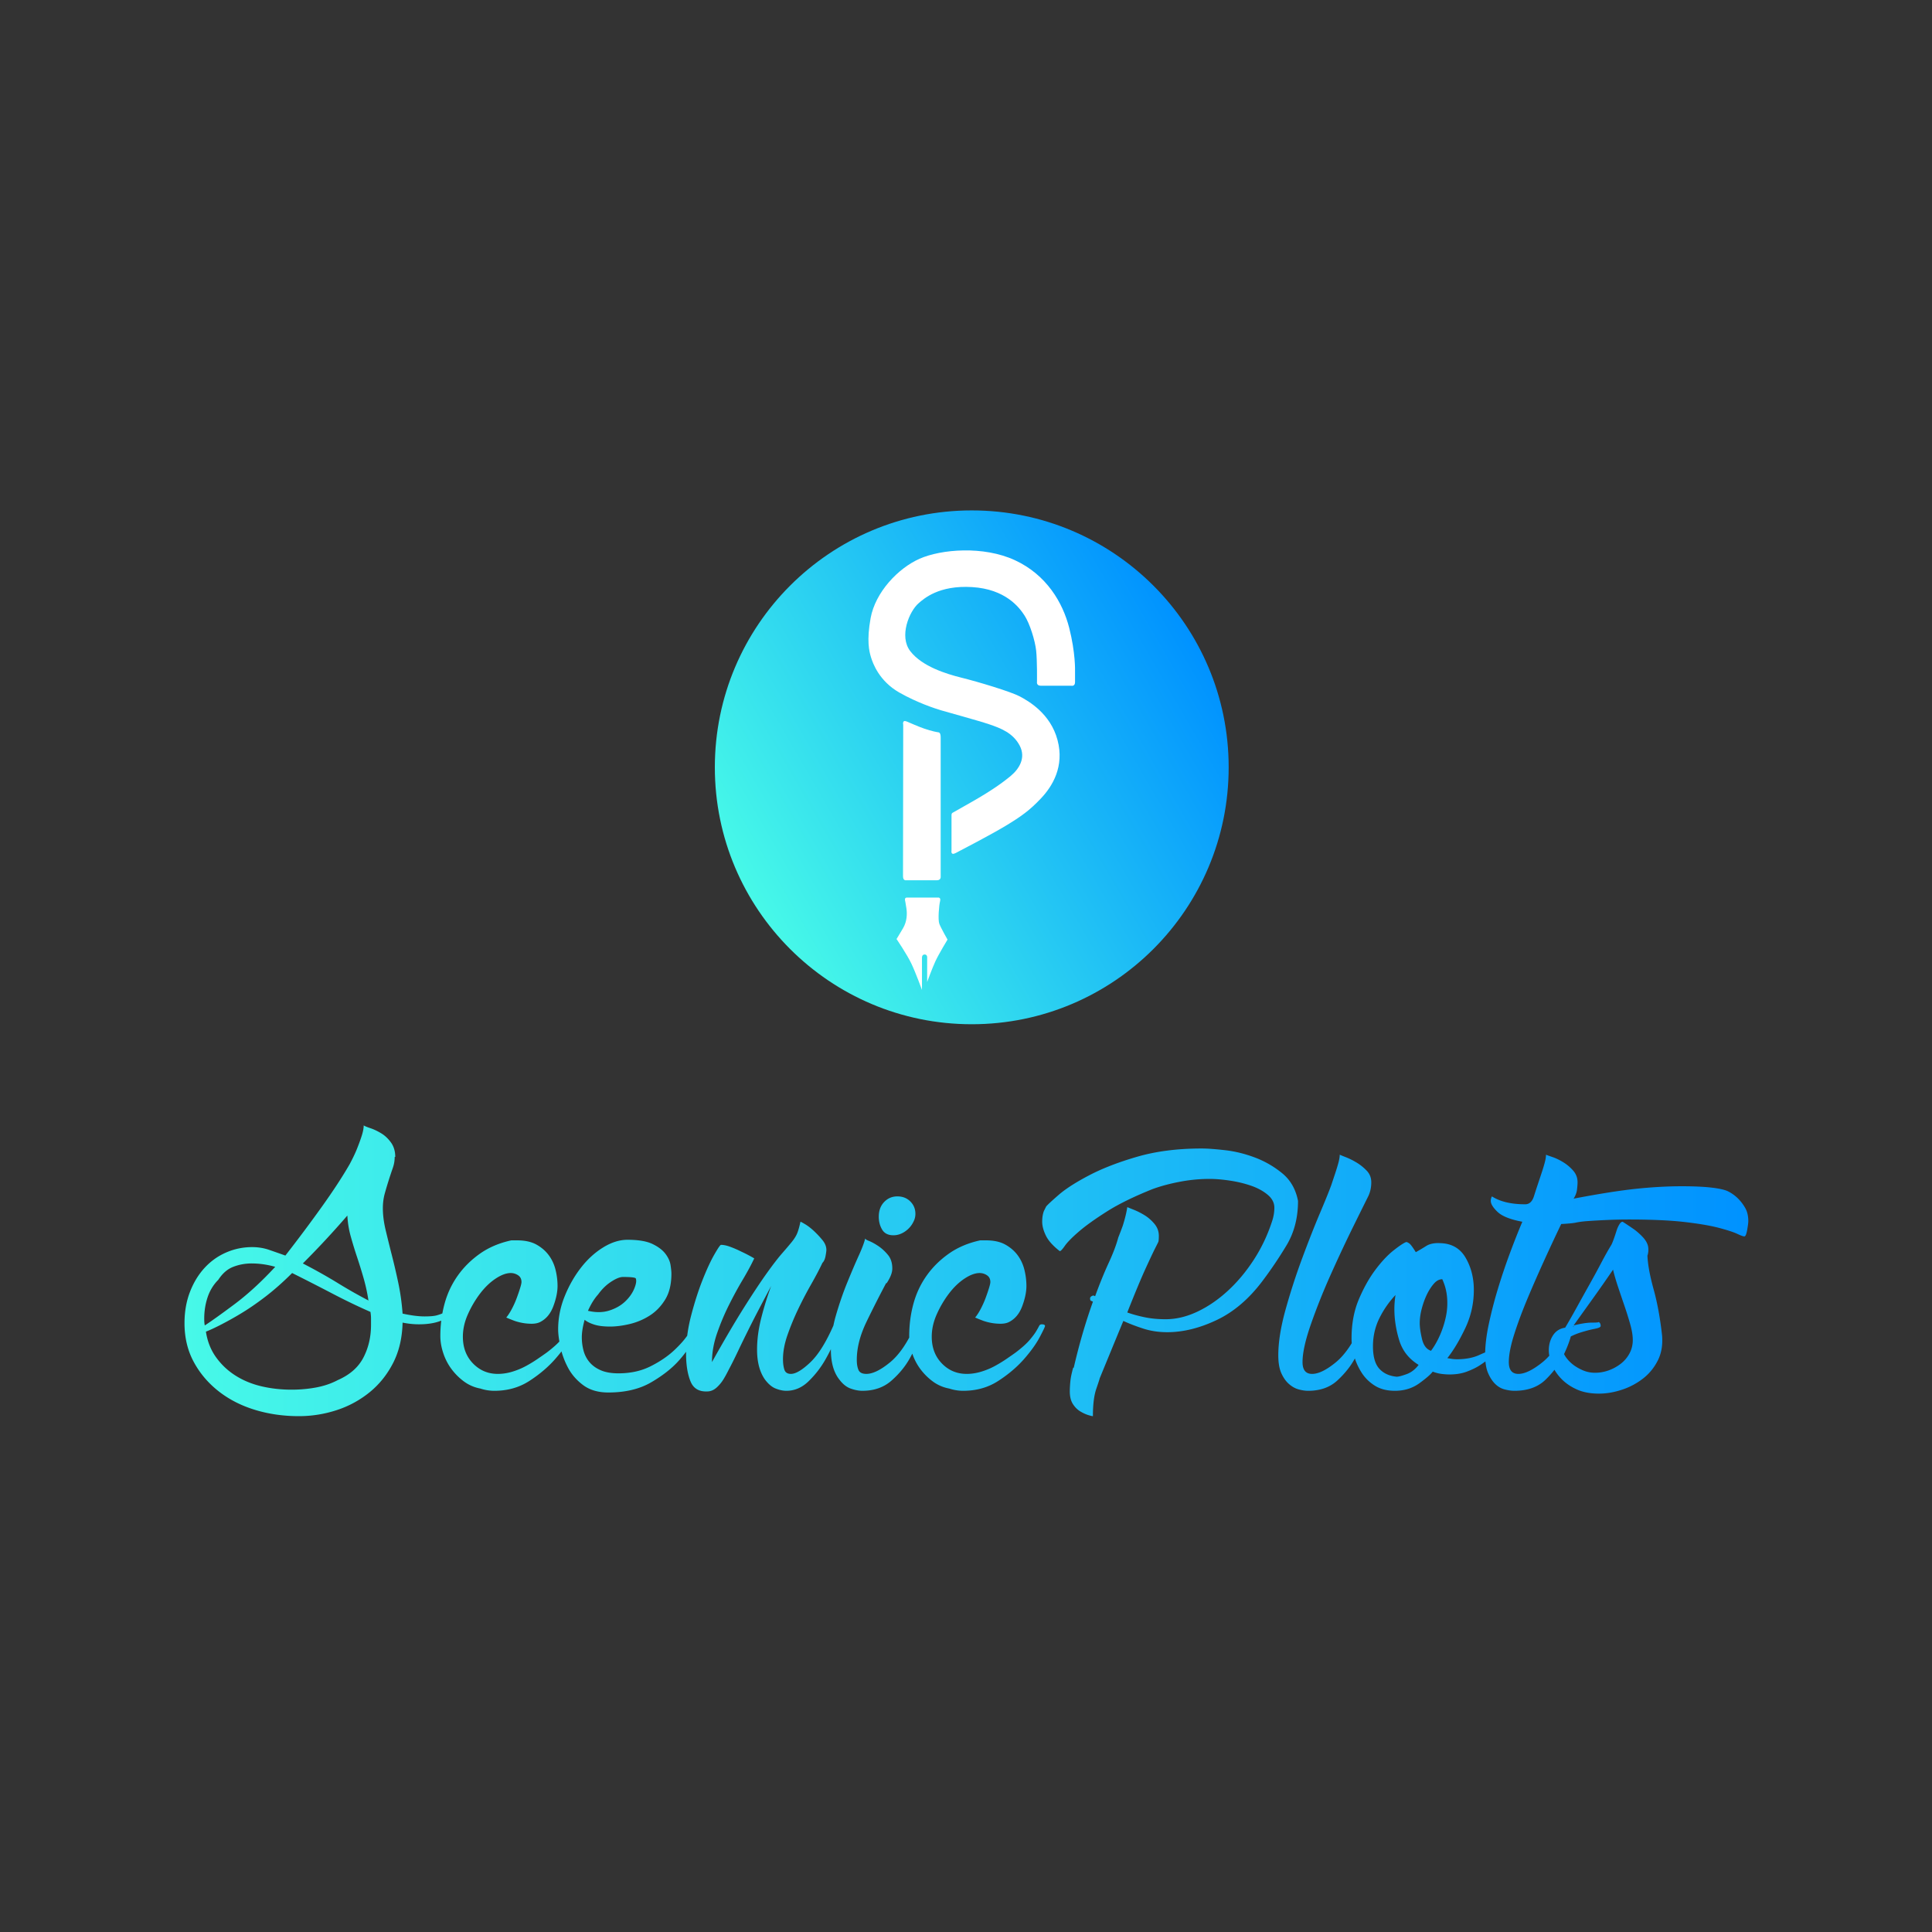 <svg xmlns="http://www.w3.org/2000/svg" viewBox="0 0 480 480"><rect x="0" y="0" width="480" height="480" fill="#333333" stroke="none"/><style>.st1{fill:#fff}</style><g id="Group_2_1_"><g id="ScenicPlots_xA0_Image_1_"><linearGradient id="SVGID_1_" gradientUnits="userSpaceOnUse" x1="186.142" y1="222.559" x2="296.717" y2="158.718"><stop offset="0" stop-color="#47f9e8"/><stop offset="1" stop-color="#0092ff"/></linearGradient><circle cx="241.43" cy="190.64" r="63.83" fill="url(#SVGID_1_)"/></g><path class="st1" d="M257.64 169.38s-.22.99.96.99h7.58s.91.22.91-.91v-2.82s.14-4.4-1.45-10.66c-1.6-6.26-5.62-13.15-13.47-16.79-7.85-3.64-18.32-2.74-23.68-.38-5.36 2.36-11.02 8.33-12.19 14.76-1.02 5.6-.36 8.24.09 9.71s2 5.91 7.06 8.79c4.48 2.54 8.87 3.96 10.34 4.4 1.47.45 9.26 2.55 12.06 3.51 2.81.96 5.81 2.11 7.47 5.23s-.19 5.87-2.17 7.53c-1.98 1.66-4.82 3.7-9.65 6.45l-4.83 2.74s-.27.11-.27.53v8.86s-.27 1.29 1.02.62 8.89-4.62 12.55-6.84 5.83-3.74 8.68-6.77c2.85-3.02 5.83-7.91 4.09-14.47-1.74-6.55-7.15-9.66-9.4-10.85-2.26-1.19-10.31-3.61-14.47-4.64-3.79-.94-9.81-2.8-12.72-6.6-2.83-3.68-.26-9.89 2.09-11.91 1.28-1.1 4.99-4.51 13.28-4s11.7 5.02 13.02 7.06 2.6 6.17 2.89 8.72c.27 2.57.21 7.74.21 7.74z"/><path class="st1" d="M224.4 180.06s-.32-1.3.87-.81 2.62 1.17 4.4 1.79 3.21.87 3.4.89c.19.02.64.02.64 1.32v34.57s.1.88-.93.88h-7.63s-.8.18-.8-.99c.02-1.16.05-37.65.05-37.65zm.9 42.94h7.72s.8-.13.54.89-.57 4.6-.19 5.62c.38 1.02 2.04 3.93 2.04 3.93s-2.17 3.57-3 5.36c-.83 1.79-2.06 5.17-2.06 5.17v-5.9s.14-.93-.62-.93-.67.89-.67.89v7.91s-1.53-4.21-2.62-6.51-3.7-6.13-3.7-6.13.64-1.02 1.63-2.71c.99-1.69 1.02-3.57.83-4.88-.19-1.31-.35-2.04-.35-2.04s-.16-.67.45-.67z"/></g><g id="Layer_4"><linearGradient id="SVGID_2_" gradientUnits="userSpaceOnUse" x1="45.84" y1="315.72" x2="434.36" y2="315.72"><stop offset="0" stop-color="#47f9e8"/><stop offset="1" stop-color="#0092ff"/></linearGradient><path d="M86.86 289.26c.75-1.4 1.33-2.61 1.75-3.64.42-1.03.82-2.1 1.19-3.22s.56-2.05.56-2.8c.28.19.84.42 1.68.7.84.28 1.73.7 2.66 1.26.93.56 1.75 1.33 2.45 2.31.7.98 1.05 2.17 1.05 3.57h-.14c0 .93-.16 1.87-.49 2.8a101.188 101.188 0 00-1.96 6.23c-.33 1.17-.49 2.4-.49 3.71 0 1.68.23 3.5.7 5.46s.98 4.04 1.54 6.23c.56 2.19 1.1 4.5 1.61 6.93.51 2.43.86 4.95 1.05 7.56 2.15.47 3.97.7 5.46.7 1.4 0 2.43-.09 3.08-.28.65-.19 1.17-.37 1.54-.56.37-.19.63-.37.77-.56.14-.19.4-.28.77-.28.56 0 .84.19.84.56 0 .56-.79 1.21-2.38 1.96-1.59.75-3.59 1.12-6.02 1.12-1.31 0-2.66-.14-4.06-.42-.09 3.83-.89 7.19-2.38 10.08-1.49 2.89-3.45 5.32-5.88 7.28a25.352 25.352 0 01-8.19 4.41c-3.03.98-6.14 1.47-9.31 1.47-3.92 0-7.61-.54-11.06-1.61s-6.46-2.64-9.03-4.69c-2.57-2.05-4.6-4.48-6.09-7.28-1.49-2.8-2.24-5.97-2.24-9.52 0-2.8.44-5.37 1.33-7.7.89-2.33 2.1-4.34 3.64-6.02 1.54-1.68 3.34-2.96 5.39-3.85 2.05-.89 4.2-1.33 6.44-1.33 1.49 0 2.92.23 4.27.7 1.35.47 2.68.93 3.99 1.4 3.27-4.2 6.3-8.26 9.1-12.18s5.09-7.42 6.86-10.5zm-32.62 28.7c-1.21 1.21-2.1 2.66-2.66 4.34-.56 1.68-.84 3.45-.84 5.32 0 .75.05 1.31.14 1.68 1.59-1.03 4.04-2.78 7.35-5.25 3.31-2.47 6.7-5.58 10.15-9.31-1.96-.56-3.92-.84-5.88-.84-1.59 0-3.1.28-4.55.84-1.45.56-2.68 1.63-3.71 3.22zm29.68 24.92c2.99-1.31 5.11-3.17 6.37-5.6 1.26-2.43 1.89-5.13 1.89-8.12v-1.54c0-.56-.05-1.12-.14-1.68-2.99-1.31-6.14-2.82-9.45-4.55a625.94 625.94 0 00-10.01-5.11c-2.24 2.24-4.46 4.2-6.65 5.88-2.19 1.68-4.27 3.1-6.23 4.27a83.257 83.257 0 01-5.18 2.87c-1.49.75-2.61 1.26-3.36 1.54.37 2.43 1.21 4.55 2.52 6.37 1.31 1.82 2.92 3.34 4.83 4.55 1.91 1.21 4.06 2.1 6.44 2.66 2.38.56 4.88.84 7.49.84 2.15 0 4.2-.19 6.16-.56 1.96-.37 3.73-.98 5.32-1.82zm7.7-19.74c-.09-.09-.14-.23-.14-.42-.28-1.77-.68-3.55-1.19-5.32-.51-1.77-1.05-3.5-1.61-5.18-.56-1.68-1.07-3.36-1.54-5.04a23.64 23.64 0 01-.84-5.18 223.405 223.405 0 01-11.06 11.9c3.08 1.59 5.95 3.2 8.61 4.83 2.66 1.64 5.25 3.1 7.77 4.41zm27.72 21.84a9.836 9.836 0 01-4.06-1.75c-1.21-.89-2.26-1.94-3.15-3.15-.89-1.21-1.56-2.54-2.03-3.99-.47-1.45-.7-2.82-.7-4.13 0-2.8.35-5.48 1.05-8.05.7-2.57 1.8-4.9 3.29-7 1.49-2.1 3.34-3.92 5.53-5.46 2.19-1.54 4.78-2.64 7.77-3.29h1.4c1.96 0 3.57.35 4.83 1.05 1.26.7 2.29 1.59 3.08 2.66s1.35 2.29 1.68 3.64c.33 1.35.49 2.68.49 3.99 0 1.49-.35 3.17-1.05 5.04-.7 1.87-1.8 3.17-3.29 3.92-.56.28-1.26.42-2.1.42-1.4 0-2.8-.23-4.2-.7-.75-.28-1.45-.56-2.1-.84.47-.56.93-1.28 1.4-2.17.47-.89.86-1.77 1.19-2.66.33-.89.61-1.7.84-2.45.23-.75.35-1.26.35-1.54 0-.75-.28-1.31-.84-1.68a3.25 3.25 0 00-1.82-.56c-1.12 0-2.38.47-3.78 1.4-1.4.93-2.68 2.17-3.85 3.71a26.027 26.027 0 00-3.01 5.11c-.84 1.87-1.26 3.73-1.26 5.6 0 2.71.84 4.92 2.52 6.65 1.68 1.73 3.73 2.59 6.16 2.59 1.21 0 2.43-.19 3.64-.56 1.21-.37 2.33-.84 3.36-1.4 1.03-.56 1.98-1.14 2.87-1.75.89-.61 1.66-1.14 2.31-1.61 1.59-1.21 2.75-2.26 3.5-3.15.75-.89 1.28-1.61 1.61-2.17.33-.56.56-.98.7-1.26s.35-.42.63-.42c.56 0 .84.14.84.42 0 .19-.44 1.12-1.33 2.8-.89 1.68-2.19 3.5-3.92 5.46s-3.85 3.76-6.37 5.39-5.41 2.45-8.68 2.45c-1.21 0-2.38-.19-3.5-.56zm53.77-15.96c.37.09.56.28.56.56 0 .09-.37 1-1.12 2.73-.75 1.73-2.01 3.59-3.78 5.6s-4.11 3.85-7 5.53c-2.89 1.68-6.44 2.52-10.64 2.52-2.52 0-4.6-.61-6.23-1.82-1.63-1.21-2.89-2.66-3.78-4.34-.89-1.68-1.52-3.41-1.89-5.18-.37-1.77-.56-3.22-.56-4.34 0-2.8.54-5.53 1.61-8.19 1.07-2.66 2.43-5.04 4.06-7.14 1.63-2.1 3.48-3.78 5.53-5.04 2.05-1.26 4.06-1.89 6.02-1.89 2.71 0 4.78.35 6.23 1.05 1.45.7 2.52 1.52 3.22 2.45.7.93 1.12 1.87 1.26 2.8.14.93.21 1.63.21 2.1 0 2.61-.51 4.76-1.54 6.44-1.03 1.68-2.31 3.01-3.85 3.99-1.54.98-3.2 1.68-4.97 2.1-1.77.42-3.41.63-4.9.63-1.59 0-2.89-.16-3.92-.49-1.03-.33-1.82-.72-2.38-1.19-.47 1.68-.7 3.13-.7 4.34 0 1.12.14 2.22.42 3.29.28 1.07.77 2.03 1.47 2.87s1.63 1.52 2.8 2.03c1.17.51 2.64.77 4.41.77 2.99 0 5.65-.58 7.98-1.75s4.29-2.5 5.88-3.99c1.59-1.49 2.78-2.87 3.57-4.13.79-1.26 1.19-1.98 1.19-2.17v-.14h.14l.28-.14c.09 0 .16.02.21.07.04.05.11.07.21.07zm-24.51-7.42c-.93 1.03-1.77 2.38-2.52 4.06 1.96.47 3.73.44 5.32-.07 1.59-.51 2.89-1.26 3.92-2.24 1.03-.98 1.77-2.03 2.24-3.15.47-1.12.61-1.96.42-2.52 0-.28-1.07-.42-3.22-.42-.75 0-1.73.4-2.94 1.19-1.21.79-2.28 1.84-3.22 3.15zm41.45 21.14c-1.31-1.87-1.96-4.34-1.96-7.42 0-2.52.35-5.16 1.05-7.91.7-2.75 1.52-5.39 2.45-7.91-.84 1.59-1.75 3.31-2.73 5.18-.98 1.87-1.94 3.73-2.87 5.6-.93 1.87-1.82 3.69-2.66 5.46-.84 1.77-1.59 3.27-2.24 4.48-.56 1.12-1.05 2.01-1.47 2.66a9.36 9.36 0 01-1.54 1.82c-.61.56-1.28.89-2.03.98-2.24.19-3.73-.63-4.48-2.45-.75-1.82-1.12-4.13-1.12-6.93 0-3.08.42-6.23 1.26-9.45.84-3.22 1.77-6.14 2.8-8.75 1.03-2.61 2.01-4.74 2.94-6.37.93-1.63 1.49-2.45 1.68-2.45.65 0 1.42.16 2.31.49.89.33 1.8.72 2.73 1.19 1.03.47 2.1 1.03 3.22 1.68-.75 1.59-1.7 3.36-2.87 5.32-1.17 1.96-2.31 4.06-3.43 6.3s-2.1 4.58-2.94 7c-.84 2.43-1.26 4.81-1.26 7.14 3.08-5.51 5.74-10.03 7.98-13.58 2.24-3.55 4.13-6.39 5.67-8.54 1.54-2.15 2.8-3.78 3.78-4.9s1.77-2.05 2.38-2.8c.61-.75 1.05-1.45 1.33-2.1.28-.65.56-1.63.84-2.94.09 0 .49.21 1.19.63.7.42 1.42.98 2.17 1.68s1.45 1.45 2.1 2.24c.65.79.98 1.61.98 2.45 0 .28-.07.79-.21 1.54-.14.75-.4 1.31-.77 1.68-.75 1.59-1.68 3.36-2.8 5.32a96.001 96.001 0 00-3.22 6.16 62.573 62.573 0 00-2.66 6.44c-.75 2.15-1.12 4.15-1.12 6.02 0 1.03.12 1.89.35 2.59.23.7.77 1.05 1.61 1.05 1.21 0 2.82-.96 4.83-2.87 2.01-1.91 3.94-5.02 5.81-9.31l.28-.14c.28 0 .56.14.84.42l.28.28c0 .19-.3 1.1-.91 2.73-.61 1.63-1.47 3.43-2.59 5.39-1.12 1.96-2.5 3.73-4.13 5.32-1.63 1.59-3.48 2.38-5.53 2.38-.84 0-1.73-.19-2.66-.56-.94-.37-1.82-1.12-2.66-2.24zm18.48 0c-1.4-1.77-2.1-4.25-2.1-7.42 0-2.8.42-5.65 1.26-8.54.84-2.89 1.77-5.6 2.8-8.12 1.03-2.52 1.98-4.76 2.87-6.72.89-1.96 1.42-3.41 1.61-4.34-.09.19.21.42.91.7.7.28 1.47.7 2.31 1.26.84.56 1.63 1.28 2.38 2.17.75.89 1.12 2.03 1.12 3.43 0 1.03-.47 2.24-1.4 3.64h-.14c-1.59 2.99-3.2 6.16-4.83 9.52-1.63 3.36-2.45 6.53-2.45 9.52 0 1.03.14 1.87.42 2.52.28.65.93.98 1.96.98 1.59 0 3.55-.96 5.88-2.87 2.33-1.91 4.43-5.02 6.3-9.31l.28-.14c.37 0 .7.14.98.42l.28.28c0-.09-.21.68-.63 2.31-.42 1.63-1.19 3.46-2.31 5.46-1.12 2.01-2.64 3.85-4.55 5.53-1.91 1.68-4.32 2.52-7.21 2.52-.93 0-1.91-.19-2.94-.56-1.03-.37-1.96-1.12-2.8-2.24zm18.48-39.34a6.123 6.123 0 01-2.1 2.52c-.93.65-1.91.98-2.94.98-1.31 0-2.24-.47-2.8-1.4-.56-.93-.84-2.01-.84-3.22 0-1.49.44-2.71 1.33-3.64.89-.93 1.98-1.4 3.29-1.4s2.38.42 3.22 1.26 1.26 1.87 1.26 3.08c0 .65-.14 1.26-.42 1.82zm8.82 41.58a9.836 9.836 0 01-4.06-1.75c-1.21-.89-2.26-1.94-3.15-3.15-.89-1.21-1.56-2.54-2.03-3.99-.47-1.45-.7-2.82-.7-4.13 0-2.8.35-5.48 1.05-8.05.7-2.57 1.8-4.9 3.29-7 1.49-2.1 3.34-3.92 5.53-5.46 2.19-1.54 4.78-2.64 7.77-3.29h1.4c1.96 0 3.57.35 4.83 1.05s2.29 1.59 3.08 2.66 1.35 2.29 1.68 3.64c.33 1.35.49 2.68.49 3.99 0 1.49-.35 3.17-1.05 5.04-.7 1.87-1.8 3.17-3.29 3.92-.56.28-1.26.42-2.1.42-1.4 0-2.8-.23-4.2-.7-.75-.28-1.45-.56-2.1-.84.47-.56.93-1.28 1.4-2.17.46-.89.86-1.77 1.19-2.66.33-.89.61-1.7.84-2.45.23-.75.35-1.26.35-1.54 0-.75-.28-1.31-.84-1.68a3.25 3.25 0 00-1.82-.56c-1.12 0-2.38.47-3.78 1.4-1.4.93-2.68 2.17-3.85 3.71a26.027 26.027 0 00-3.01 5.11c-.84 1.87-1.26 3.73-1.26 5.6 0 2.71.84 4.92 2.52 6.65 1.68 1.73 3.73 2.59 6.16 2.59 1.21 0 2.43-.19 3.64-.56 1.21-.37 2.33-.84 3.36-1.4 1.03-.56 1.98-1.14 2.87-1.75.89-.61 1.66-1.14 2.31-1.61 1.59-1.21 2.75-2.26 3.5-3.15.75-.89 1.28-1.61 1.61-2.17.33-.56.56-.98.7-1.26.14-.28.35-.42.63-.42.56 0 .84.14.84.42 0 .19-.44 1.12-1.33 2.8-.89 1.68-2.2 3.5-3.92 5.46-1.73 1.96-3.85 3.76-6.37 5.39s-5.41 2.45-8.68 2.45c-1.21 0-2.38-.19-3.5-.56zm27.44-34.16c-1.68-1.31-2.82-2.59-3.43-3.85-.61-1.26-.91-2.4-.91-3.43 0-1.03.14-1.91.42-2.66.19-.37.37-.75.56-1.12.28-.37 1.31-1.33 3.08-2.87s4.32-3.17 7.63-4.9c3.31-1.73 7.3-3.27 11.97-4.62 4.67-1.35 9.99-2.03 15.96-2.03 1.4 0 3.34.14 5.81.42 2.47.28 4.95.89 7.42 1.82a24 24 0 016.79 3.92c2.05 1.68 3.36 3.97 3.92 6.86 0 4.2-.96 7.89-2.87 11.06-1.91 3.17-3.9 6.11-5.95 8.82-3.36 4.48-7.17 7.72-11.41 9.73-4.25 2.01-8.33 3.01-12.25 3.01-2.15 0-4.15-.3-6.02-.91-1.87-.61-3.5-1.24-4.9-1.89-1.12 2.71-2.22 5.37-3.29 7.98-1.07 2.61-1.94 4.71-2.59 6.3 0 .09-.28.96-.84 2.59-.56 1.63-.84 3.9-.84 6.79-.19 0-.58-.09-1.19-.28-.61-.19-1.26-.49-1.96-.91-.7-.42-1.31-1.03-1.82-1.82s-.77-1.84-.77-3.15c0-.75.05-1.59.14-2.52.09-.93.33-2.05.7-3.36h.14c1.31-5.69 2.89-11.15 4.76-16.38-.09-.09-.23-.16-.42-.21-.19-.05-.28-.26-.28-.63 0-.19.09-.35.28-.49.19-.14.37-.21.56-.21.09 0 .16.02.21.07.05.05.12.07.21.07 1.12-3.08 2.24-5.83 3.36-8.26 1.12-2.43 1.91-4.53 2.38-6.3.37-.93.75-1.91 1.12-2.94.56-1.77.93-3.31 1.12-4.62.19.09.7.3 1.54.63.84.33 1.73.77 2.66 1.33.93.56 1.77 1.28 2.52 2.17.75.89 1.12 1.89 1.12 3.01 0 .84-.05 1.35-.14 1.54-.09.19-.37.75-.84 1.68-.47.93-1.24 2.57-2.31 4.9-1.07 2.33-2.59 5.97-4.55 10.92 1.31.47 2.75.86 4.34 1.19 1.59.33 3.31.49 5.18.49 2.61 0 5.25-.63 7.91-1.89s5.18-2.99 7.56-5.18c2.38-2.19 4.53-4.76 6.44-7.7 1.91-2.94 3.43-6.14 4.55-9.59.37-1.12.56-2.24.56-3.36 0-1.21-.56-2.29-1.68-3.22-1.12-.93-2.5-1.68-4.13-2.24-1.63-.56-3.38-.98-5.25-1.26s-3.55-.42-5.04-.42c-2.43 0-4.88.23-7.35.7-2.47.47-4.74 1.07-6.79 1.82-4.67 1.87-8.47 3.73-11.41 5.6-2.94 1.87-5.25 3.52-6.93 4.97-1.68 1.45-2.85 2.64-3.5 3.57-.65.93-1.07 1.35-1.26 1.26zm76.72-13.72c-.65 1.31-1.87 3.76-3.64 7.35s-3.62 7.51-5.53 11.76c-1.92 4.25-3.59 8.42-5.04 12.53-1.45 4.11-2.17 7.33-2.17 9.66 0 1.96.79 2.94 2.38 2.94 1.59 0 3.55-.96 5.88-2.87 2.33-1.91 4.43-5.02 6.3-9.31l.28-.14c.28 0 .56.14.84.42l.28.28c0-.19-.21.54-.63 2.17-.42 1.63-1.17 3.45-2.24 5.46-1.07 2.01-2.54 3.87-4.41 5.6-1.87 1.73-4.29 2.59-7.28 2.59-.75 0-1.54-.12-2.38-.35-.84-.23-1.63-.68-2.38-1.33s-1.38-1.54-1.89-2.66-.77-2.61-.77-4.48c0-3.27.61-7.07 1.82-11.41s2.59-8.59 4.13-12.74 3.01-7.89 4.41-11.2c1.4-3.31 2.33-5.62 2.8-6.93l.98-2.94c.28-.84.54-1.68.77-2.52.23-.84.35-1.54.35-2.1.19.09.7.3 1.54.63.84.33 1.73.77 2.66 1.33.93.56 1.77 1.24 2.52 2.03.75.79 1.12 1.75 1.12 2.87 0 1.21-.23 2.33-.7 3.36zm17.92 11.76c2.8.09 4.88 1.31 6.23 3.64 1.35 2.33 2.03 4.99 2.03 7.98 0 3.36-.72 6.56-2.17 9.59-1.45 3.03-2.92 5.48-4.41 7.35.47.09.89.16 1.26.21.37.05.75.07 1.12.07 2.15 0 3.99-.35 5.53-1.05s2.45-1.05 2.73-1.05h-.14c.09.09.23.19.42.28.37.37.56.75.56 1.12l-.14-.14c-.19 0-.54.23-1.05.7s-1.24 1-2.17 1.61c-.93.61-2.03 1.14-3.29 1.61-1.26.47-2.68.7-4.27.7-.65 0-1.33-.05-2.03-.14-.7-.09-1.42-.28-2.17-.56-.47.65-1.56 1.61-3.29 2.87s-3.76 1.89-6.09 1.89c-1.96 0-3.62-.42-4.97-1.26-1.35-.84-2.45-1.91-3.29-3.22-.84-1.31-1.47-2.71-1.89-4.2-.42-1.49-.63-2.94-.63-4.34 0-3.64.61-6.88 1.82-9.73 1.21-2.85 2.59-5.3 4.13-7.35s3.06-3.66 4.55-4.83c1.49-1.17 2.52-1.84 3.08-2.03.19 0 .44.12.77.35.33.23.86.96 1.61 2.17.84-.47 1.7-.98 2.59-1.54.89-.56 2.08-.79 3.57-.7zm-10.92 33.18c.47 0 1.28-.21 2.45-.63 1.17-.42 2.17-1.19 3.01-2.31-2.43-1.49-4.04-3.55-4.83-6.16-.79-2.61-1.19-5.18-1.19-7.7 0-.56.02-1.14.07-1.75.05-.61.12-1.19.21-1.75a23.558 23.558 0 00-3.99 5.74c-1.07 2.15-1.61 4.48-1.61 7 0 2.52.51 4.37 1.54 5.53 1.03 1.17 2.48 1.85 4.34 2.03zm8.54-6.44c.84-1.12 1.59-2.43 2.24-3.92.65-1.49 1.14-3.03 1.47-4.62.33-1.59.42-3.17.28-4.76-.14-1.59-.54-3.08-1.19-4.48-.75 0-1.45.37-2.1 1.12-.65.75-1.24 1.66-1.75 2.73s-.93 2.24-1.26 3.5c-.33 1.26-.49 2.45-.49 3.57 0 1.03.19 2.33.56 3.92.38 1.59 1.12 2.57 2.24 2.94zm38.51-32.2c-1.03.09-1.87.21-2.52.35-.65.14-1.87.26-3.64.35-1.21 2.52-2.57 5.41-4.06 8.68-1.49 3.27-2.92 6.51-4.27 9.73-1.35 3.22-2.47 6.23-3.36 9.03-.89 2.8-1.33 5.09-1.33 6.86 0 1.96.79 2.94 2.38 2.94 1.59 0 3.57-.96 5.95-2.87 2.38-1.91 4.5-5.02 6.37-9.31l.28-.14c.28 0 .56.14.84.42l.28.28c0-.56-.16-.07-.49 1.47-.33 1.54-1 3.38-2.03 5.53-1.03 2.15-2.5 4.15-4.41 6.02-1.91 1.87-4.5 2.8-7.77 2.8-.75 0-1.56-.12-2.45-.35-.89-.23-1.68-.7-2.38-1.4s-1.28-1.61-1.75-2.73c-.47-1.12-.7-2.61-.7-4.48 0-2.24.3-4.78.91-7.63.61-2.85 1.35-5.74 2.24-8.68.89-2.94 1.87-5.86 2.94-8.75 1.07-2.89 2.12-5.55 3.15-7.98-2.99-.56-5.04-1.38-6.16-2.45-1.12-1.07-1.68-1.98-1.68-2.73 0-.37.09-.75.28-1.12 2.05 1.31 4.81 1.96 8.26 1.96 1.03 0 1.75-.65 2.17-1.96.42-1.31.72-2.24.91-2.8l.98-2.94c.28-.84.54-1.68.77-2.52.23-.84.35-1.54.35-2.1.19.09.7.28 1.54.56.84.28 1.73.7 2.66 1.26.93.56 1.77 1.26 2.52 2.1.75.84 1.12 1.82 1.12 2.94 0 .47-.05 1.07-.14 1.82-.09.75-.37 1.49-.84 2.24 6.35-1.21 11.53-2.03 15.54-2.45 4.01-.42 7.79-.63 11.34-.63 3.08 0 5.58.12 7.49.35 1.91.23 3.24.54 3.99.91.93.47 1.77 1.07 2.52 1.82.65.65 1.24 1.42 1.75 2.31.51.89.77 1.98.77 3.29 0 .37-.09 1.1-.28 2.17-.19 1.07-.42 1.61-.7 1.61-.28 0-.86-.21-1.75-.63-.89-.42-2.38-.91-4.48-1.47-2.1-.56-4.95-1.05-8.54-1.47-3.59-.42-8.24-.63-13.93-.63-3.18 0-6.72.14-10.64.42zm15.4 6.16c.09.47.12.93.07 1.4-.05.47-.12.79-.21.98.09 2.24.61 5.04 1.54 8.4.93 3.36 1.63 7.19 2.1 11.48.19 2.33-.16 4.39-1.05 6.16-.89 1.77-2.1 3.27-3.64 4.48a17.186 17.186 0 01-5.25 2.8c-1.96.65-3.87.98-5.74.98-2.15 0-3.99-.35-5.53-1.05s-2.82-1.59-3.85-2.66c-1.03-1.07-1.8-2.24-2.31-3.5-.51-1.26-.77-2.45-.77-3.57 0-1.4.35-2.64 1.05-3.71.7-1.07 1.7-1.7 3.01-1.89.84-1.4 1.77-3.03 2.8-4.9 1.03-1.87 2.08-3.76 3.15-5.67 1.07-1.91 2.08-3.76 3.01-5.53.93-1.77 1.77-3.27 2.52-4.48.19-.37.4-.89.63-1.54.23-.65.44-1.28.63-1.89.19-.61.42-1.14.7-1.61.28-.47.56-.7.84-.7 1.03.65 2.01 1.31 2.94 1.96.75.56 1.45 1.19 2.1 1.89.65.7 1.07 1.42 1.26 2.17zm-13.16 31.5c1.12 0 2.22-.19 3.29-.56 1.07-.37 2.08-.91 3.01-1.61.93-.7 1.68-1.56 2.24-2.59.56-1.03.84-2.15.84-3.36 0-1.12-.21-2.43-.63-3.92-.42-1.49-.91-3.06-1.47-4.69-.56-1.63-1.1-3.22-1.61-4.76-.51-1.54-.91-2.92-1.19-4.13a383.06 383.06 0 01-5.04 7.21c-1.77 2.47-3.36 4.69-4.76 6.65 1.87-.47 3.38-.7 4.55-.7s1.7-.05 1.61-.14c.09 0 .19.05.28.14.19.19.28.47.28.84 0 .28-.49.51-1.47.7-.98.19-2.08.47-3.29.84s-2.31.84-3.29 1.4c-.98.56-1.47 1.4-1.47 2.52 0 .56.21 1.19.63 1.89s.98 1.35 1.68 1.96c.7.61 1.56 1.14 2.59 1.61 1.02.47 2.1.7 3.22.7z" fill="url(#SVGID_2_)"/></g></svg>